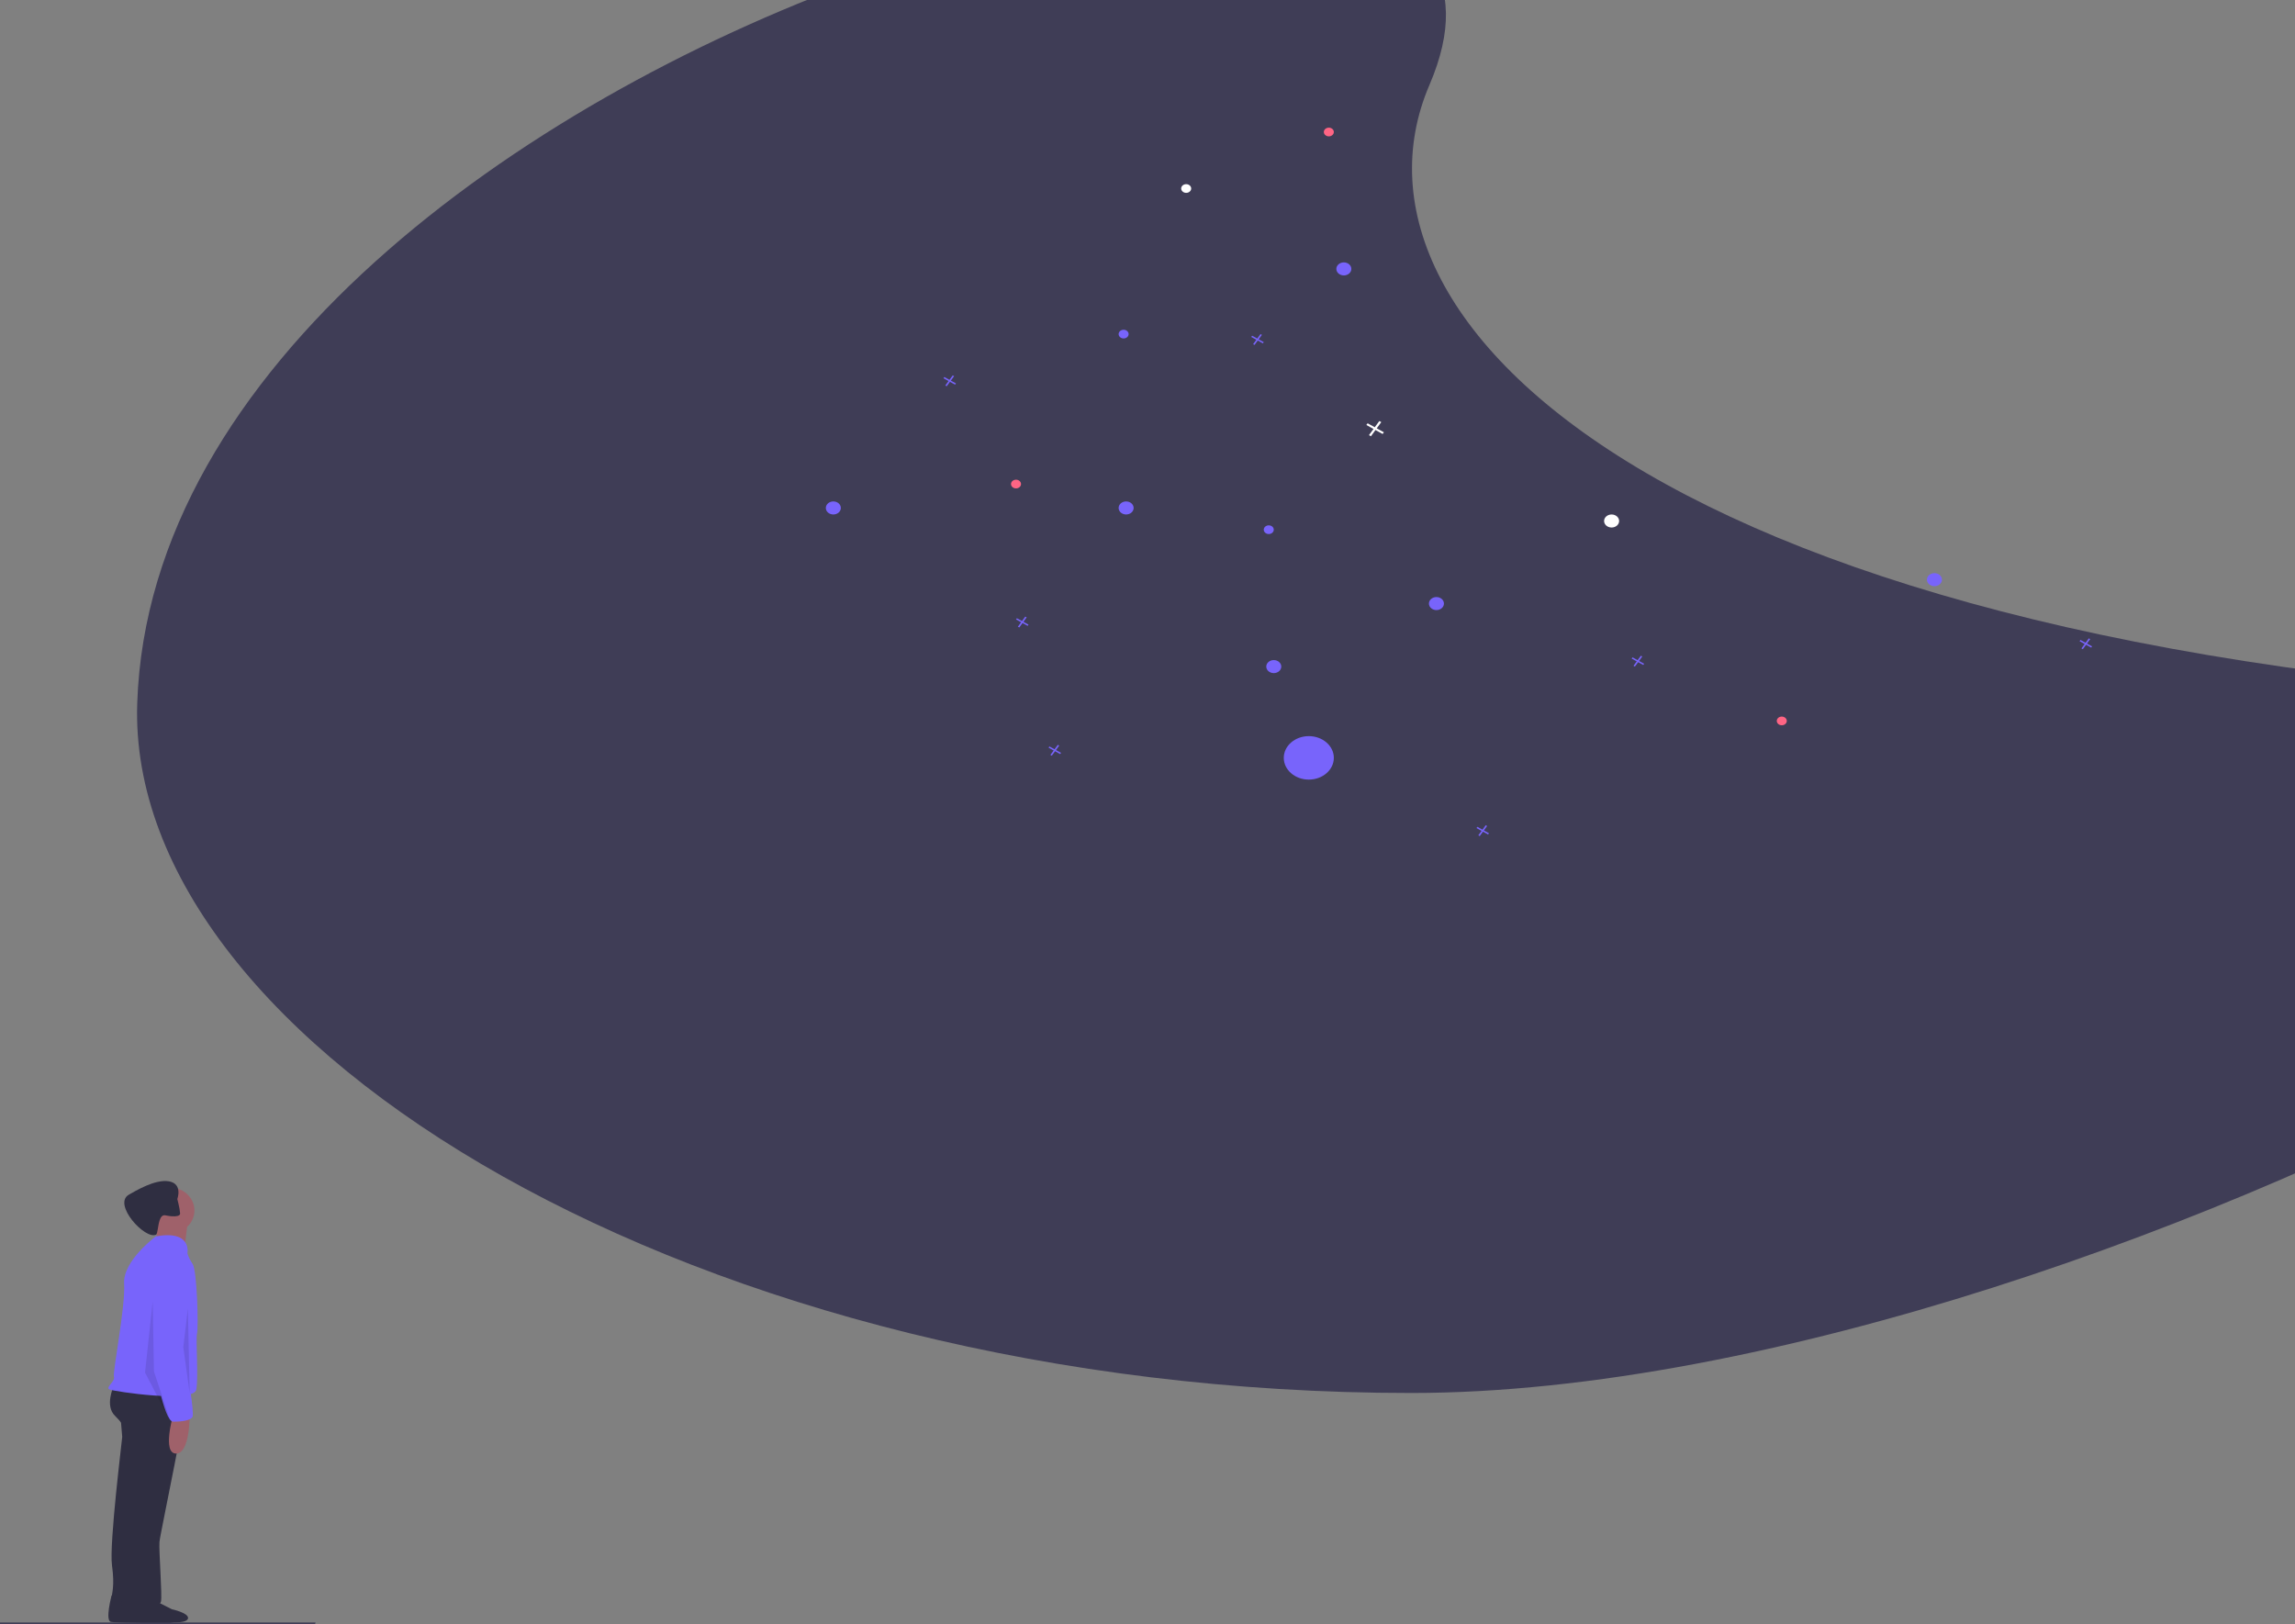 <svg width="1440" height="1019" viewBox="0 0 1440 1019" fill="none" xmlns="http://www.w3.org/2000/svg">
<rect x="0" y="0" width="1440" height="1019" fill="#808080" stroke="none"/>
<g clip-path="url(#clip0)">
<path d="M86.105 441.244C78.948 655.393 437.68 874 885.46 874C1333.24 874 2046.33 451.815 1707.66 441.244C1055.08 420.875 831.448 205.812 896.883 53.357C1014.07 -219.677 100.199 19.585 86.105 441.244Z" fill="#3F3D56"/>
<path d="M792.949 214.672L789.74 212.898L791.782 210.111L790.906 209.628L788.865 212.415L785.656 210.641L785.098 211.401L788.308 213.175L786.265 215.962L787.141 216.446L789.182 213.659L792.392 215.431L792.949 214.672Z" fill="#7864FB"/>
<path d="M1031.62 416.466L1028.41 414.692L1030.45 411.905L1029.57 411.422L1027.53 414.209L1024.32 412.435L1023.77 413.195L1026.98 414.969L1024.93 417.756L1025.81 418.24L1027.85 415.453L1031.06 417.225L1031.62 416.466Z" fill="#7864FB"/>
<path d="M645.352 391.923L642.142 390.149L644.185 387.362L643.309 386.88L641.268 389.667L638.058 387.893L637.501 388.652L640.71 390.426L638.668 393.213L639.544 393.697L641.585 390.91L644.794 392.683L645.352 391.923Z" fill="#7864FB"/>
<path d="M934.265 522.817L931.056 521.043L933.099 518.256L932.223 517.773L930.181 520.56L926.972 518.786L926.415 519.546L929.624 521.319L927.581 524.106L928.457 524.591L930.498 521.804L933.708 523.576L934.265 522.817Z" fill="#7864FB"/>
<path d="M665.764 472.368L662.555 470.594L664.597 467.807L663.721 467.325L661.68 470.112L658.471 468.338L657.913 469.097L661.123 470.871L659.08 473.658L659.956 474.142L661.997 471.355L665.207 473.128L665.764 472.368Z" fill="#7864FB"/>
<path d="M1312.68 405.558L1309.47 403.784L1311.51 400.997L1310.64 400.515L1308.6 403.301L1305.39 401.528L1304.83 402.287L1308.04 404.061L1306 406.848L1306.87 407.332L1308.91 404.545L1312.12 406.317L1312.68 405.558Z" fill="#7864FB"/>
<path d="M599.816 240.578L596.607 238.804L598.65 236.017L597.774 235.534L595.732 238.321L592.523 236.547L591.965 237.307L595.175 239.081L593.132 241.868L594.008 242.352L596.049 239.565L599.259 241.337L599.816 240.578Z" fill="#7864FB"/>
<path d="M868.318 271.227L863.824 268.746L866.683 264.844L865.459 264.167L862.599 268.068L858.107 265.585L857.327 266.65L861.821 269.132L858.961 273.034L860.186 273.712L863.045 269.809L867.538 272.292L868.318 271.227Z" fill="white"/>
<path d="M706.589 322.796C709.191 322.796 711.3 320.965 711.3 318.706C711.3 316.447 709.191 314.615 706.589 314.615C703.987 314.615 701.878 316.447 701.878 318.706C701.878 320.965 703.987 322.796 706.589 322.796Z" fill="#7864FB"/>
<path d="M522.878 322.796C525.479 322.796 527.588 320.965 527.588 318.706C527.588 316.447 525.479 314.615 522.878 314.615C520.276 314.615 518.167 316.447 518.167 318.706C518.167 320.965 520.276 322.796 522.878 322.796Z" fill="#7864FB"/>
<path d="M843.195 172.814C845.796 172.814 847.905 170.983 847.905 168.724C847.905 166.465 845.796 164.633 843.195 164.633C840.593 164.633 838.484 166.465 838.484 168.724C838.484 170.983 840.593 172.814 843.195 172.814Z" fill="#7864FB"/>
<path d="M799.23 422.33C801.831 422.33 803.94 420.498 803.94 418.239C803.94 415.98 801.831 414.149 799.23 414.149C796.628 414.149 794.519 415.98 794.519 418.239C794.519 420.498 796.628 422.33 799.23 422.33Z" fill="#7864FB"/>
<path d="M796.089 335.067C797.824 335.067 799.23 333.846 799.23 332.34C799.23 330.834 797.824 329.613 796.089 329.613C794.355 329.613 792.949 330.834 792.949 332.34C792.949 333.846 794.355 335.067 796.089 335.067Z" fill="#7864FB"/>
<path d="M1117.98 455.053C1119.71 455.053 1121.12 453.832 1121.12 452.326C1121.12 450.82 1119.71 449.599 1117.98 449.599C1116.24 449.599 1114.84 450.82 1114.84 452.326C1114.84 453.832 1116.24 455.053 1117.98 455.053Z" fill="#FF6584"/>
<path d="M637.501 306.434C639.235 306.434 640.641 305.213 640.641 303.707C640.641 302.201 639.235 300.98 637.501 300.98C635.766 300.98 634.36 302.201 634.36 303.707C634.36 305.213 635.766 306.434 637.501 306.434Z" fill="#FF6584"/>
<path d="M833.774 85.552C835.508 85.552 836.914 84.331 836.914 82.825C836.914 81.319 835.508 80.098 833.774 80.098C832.04 80.098 830.634 81.319 830.634 82.825C830.634 84.331 832.04 85.552 833.774 85.552Z" fill="#FF6584"/>
<path d="M705.019 212.355C706.753 212.355 708.159 211.134 708.159 209.628C708.159 208.122 706.753 206.901 705.019 206.901C703.284 206.901 701.878 208.122 701.878 209.628C701.878 211.134 703.284 212.355 705.019 212.355Z" fill="#7864FB"/>
<path d="M744.273 121.002C746.008 121.002 747.414 119.781 747.414 118.275C747.414 116.769 746.008 115.548 744.273 115.548C742.539 115.548 741.133 116.769 741.133 118.275C741.133 119.781 742.539 121.002 744.273 121.002Z" fill="white"/>
<path d="M1213.76 367.791C1216.36 367.791 1218.47 365.959 1218.47 363.7C1218.47 361.441 1216.36 359.61 1213.76 359.61C1211.16 359.61 1209.05 361.441 1209.05 363.7C1209.05 365.959 1211.16 367.791 1213.76 367.791Z" fill="#7864FB"/>
<path d="M901.292 382.789C903.893 382.789 906.002 380.957 906.002 378.698C906.002 376.439 903.893 374.608 901.292 374.608C898.69 374.608 896.581 376.439 896.581 378.698C896.581 380.957 898.69 382.789 901.292 382.789Z" fill="#7864FB"/>
<path d="M821.212 489.14C829.884 489.14 836.914 483.035 836.914 475.505C836.914 467.975 829.884 461.87 821.212 461.87C812.54 461.87 805.51 467.975 805.51 475.505C805.51 483.035 812.54 489.14 821.212 489.14Z" fill="#7864FB"/>
<path d="M1011.2 330.977C1013.81 330.977 1015.92 329.146 1015.92 326.886C1015.92 324.627 1013.81 322.796 1011.2 322.796C1008.6 322.796 1006.49 324.627 1006.49 326.886C1006.49 329.146 1008.6 330.977 1011.2 330.977Z" fill="white"/>
<path d="M70.039 1001C70.039 1001 65.725 1016.95 69.647 1017.64C73.568 1018.34 92.784 1018.11 97.49 1018.81C102.196 1019.5 112 1018.34 112 1015.22C112 1012.1 101.804 1010.02 101.804 1010.02C101.804 1010.02 87.294 1003.08 86.902 1002.73C86.51 1002.39 70.039 1001 70.039 1001Z" fill="#2F2E41"/>
<path d="M75.312 886.088C75.312 886.088 76.688 900.284 76.688 901.536C76.688 902.789 68.431 968.759 70.266 982.121C72.101 995.482 70.096 999.749 70.096 1002.25C70.096 1004.76 84.945 1003.83 84.945 1003.83L101 911.557L92.743 884L75.312 886.088Z" fill="#2F2E41"/>
<path d="M75.739 1003.86C75.739 1003.86 71.826 1016.96 75.739 1017.69C79.652 1018.42 98.826 1016.85 103.522 1017.58C108.217 1018.31 118 1018.42 118 1015.14C118 1011.87 107.826 1009.68 107.826 1009.68C107.826 1009.68 93.348 1002.4 92.957 1002.04C92.565 1001.68 75.739 1003.86 75.739 1003.86Z" fill="#2F2E41"/>
<path d="M71.226 870C71.226 870 65.646 882.076 72.156 888.323C78.666 894.569 86.107 907.062 86.107 907.894C86.107 908.727 73.086 991.595 74.946 997.009C76.806 1002.42 76.341 1005.75 75.876 1006.59C75.411 1007.42 80.527 1012 86.107 1012C91.687 1012 100.058 1008.25 100.988 1004.92C101.918 1001.59 99.593 972.856 100.058 967.443C100.523 962.029 119.124 875.414 116.799 873.331C114.474 871.249 71.226 870 71.226 870Z" fill="#2F2E41"/>
<path d="M106.5 774C115.06 774 122 767.508 122 759.5C122 751.492 115.06 745 106.5 745C97.94 745 91 751.492 91 759.5C91 767.508 97.94 774 106.5 774Z" fill="#9F616A"/>
<path d="M97 766.92C97 766.92 100.195 782.213 97.913 783.867C95.631 785.52 115.255 788 115.255 788C115.255 788 117.536 767.746 117.993 765.68C118.449 763.613 97 766.92 97 766.92Z" fill="#9F616A"/>
<path d="M117.597 786.322C117.597 786.322 120.601 771.559 97.783 775.749C97.783 775.749 76.949 791.119 77.88 805.364C78.812 819.61 70.564 860.901 71.495 863.834C72.427 866.767 65.907 870.538 68.701 871.795C71.495 873.052 121.788 880.594 123.185 871.795C124.582 862.996 122.719 840.79 123.651 836.6C124.582 832.41 123.651 797.215 120.857 793.025C118.063 788.836 117.597 786.322 117.597 786.322Z" fill="#7864FB"/>
<path d="M108.645 887.847C108.645 887.847 101.588 912 110.527 912C119.466 912 118.996 887 118.996 887L108.645 887.847Z" fill="#9F616A"/>
<path d="M112.971 761.678C112.768 762.857 110.693 763.347 107.648 763.118L107.644 763.117C106.354 763.011 105.076 762.819 103.819 762.542C101.919 762.132 100.848 763.616 100.158 765.671C99.024 769.061 98.938 774.013 97.941 774.658C90.979 778.037 70.408 755.385 80.949 749.521C84.704 747.432 97.342 739.633 106.073 741.209C114.805 742.784 111.27 752.299 111.27 752.299C111.27 752.299 111.59 753.548 111.954 755.153C112.471 757.174 112.82 759.225 113 761.291C113 761.42 112.99 761.549 112.971 761.678Z" fill="#2F2E41"/>
<path d="M114.238 791.005C114.238 791.005 98.403 790.17 97.006 811.037C95.609 831.904 96.075 851.518 96.075 851.936C96.075 852.353 102.595 892 108.649 892C114.704 892 119.361 891.165 120.759 889.079C122.156 886.992 117.033 856.944 117.033 856.944C117.033 856.944 114.704 825.226 118.43 815.21C122.156 805.194 122.622 792.257 114.238 791.005Z" fill="#7864FB"/>
<path opacity="0.1" d="M95.8 816.685L91 861.189L107 892L96.6 860.504L95.8 816" fill="black"/>
<path opacity="0.1" d="M117.894 821L119 874L115 845.208L117.894 821Z" fill="black"/>
<path d="M197.707 1019H0V1018H198L197.707 1019Z" fill="#3F3D56"/>
</g>
<defs>
<clipPath id="clip0">
<rect width="1448" height="1019" fill="white"/>
</clipPath>
</defs>
</svg>
